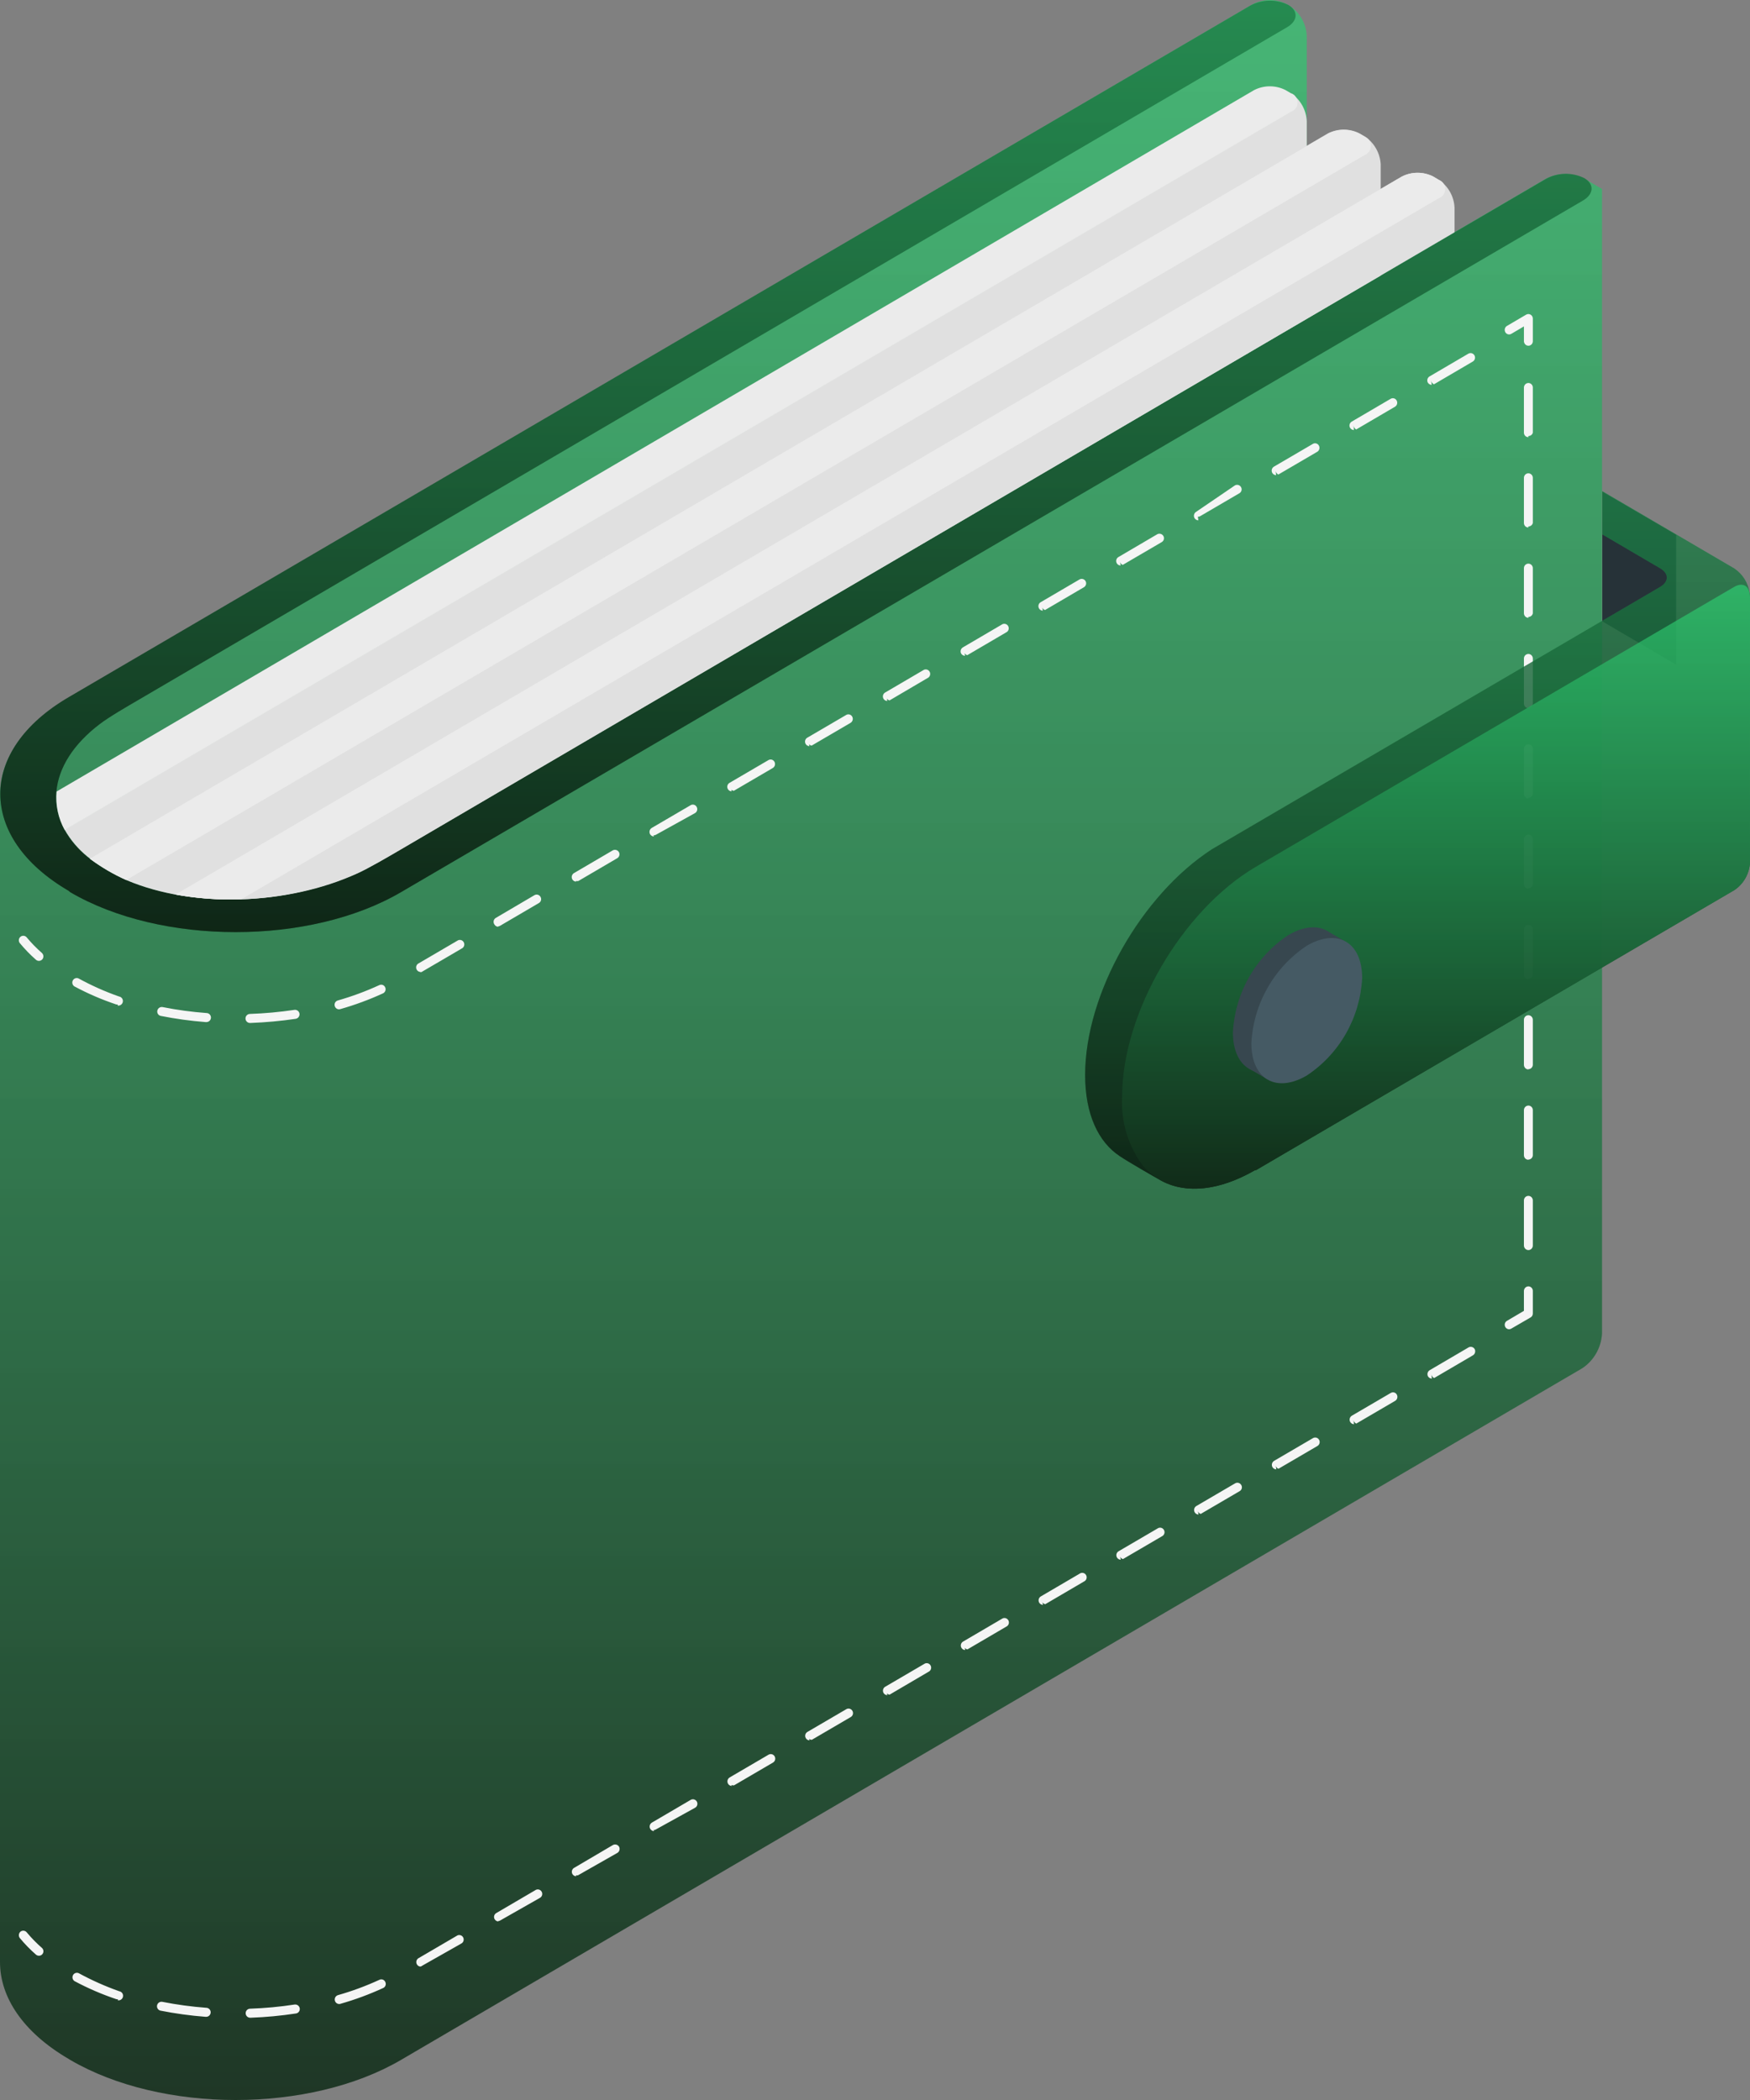 <svg width="200" height="240" viewBox="0 0 200 240" fill="none" xmlns="http://www.w3.org/2000/svg">
<rect x="0" y="0" width="200" height="240" fill="#808080" stroke="none"/>
<path d="M183.121 56.191L191.56 61.125V75.959L183.121 71.014V56.191Z" fill="#263238"/>
<path d="M176.646 20.441L149.343 36.42V4.421C149.367 3.644 149.183 2.876 148.81 2.198C148.437 1.52 147.89 0.957 147.226 0.57C146.562 0.183 145.807 -0.014 145.041 0.001C144.275 0.015 143.528 0.241 142.879 0.653L7.839 79.733C2.616 82.83 0 86.784 0 90.789V224.238C0 228.243 2.616 232.248 7.839 235.303L8.022 235.417C18.467 241.528 35.386 241.528 45.831 235.417L180.84 156.367C181.493 155.931 182.035 155.346 182.426 154.66C182.816 153.974 183.044 153.205 183.09 152.414V21.597L180.973 20.358C180.295 20.03 179.551 19.867 178.8 19.882C178.049 19.896 177.312 20.087 176.646 20.441Z" fill="url(#paint0_linear_141_1339)"/>
<path d="M7.838 101.806C-2.566 95.726 -2.566 85.765 7.838 79.685L142.878 0.646C143.547 0.285 144.29 0.089 145.047 0.075C145.804 0.06 146.554 0.228 147.235 0.563C148.396 1.244 148.335 2.39 147.093 3.113L15.83 79.984C14.588 80.717 12.552 81.873 11.401 82.751C5.293 87.385 4.764 93.569 10.007 97.945C11.383 99.012 12.884 99.903 14.476 100.598C22.009 103.788 32.8 103.468 40.812 99.803C42.125 99.205 44.13 98.007 45.373 97.285L176.697 20.434C177.366 20.075 178.109 19.881 178.866 19.867C179.622 19.852 180.372 20.018 181.054 20.351C182.224 21.033 182.163 22.178 180.921 22.911L45.831 101.961C35.426 108.051 18.426 108.051 8.021 101.961L7.838 101.806Z" fill="url(#paint1_linear_141_1339)"/>
<path opacity="0.3" d="M7.838 101.806C-2.566 95.726 -2.566 85.765 7.838 79.685L142.878 0.646C143.547 0.285 144.29 0.089 145.047 0.075C145.804 0.06 146.554 0.228 147.235 0.563C148.396 1.244 148.335 2.39 147.093 3.113L15.83 79.984C14.588 80.717 12.552 81.873 11.401 82.751C5.293 87.385 4.764 93.569 10.007 97.945C11.383 99.012 12.884 99.903 14.476 100.598C22.009 103.788 32.8 103.468 40.812 99.803C42.125 99.205 44.13 98.007 45.373 97.285L176.697 20.434C177.366 20.075 178.109 19.881 178.866 19.867C179.622 19.852 180.372 20.018 181.054 20.351C182.224 21.033 182.163 22.178 180.921 22.911L45.831 101.961C35.426 108.051 18.426 108.051 8.021 101.961L7.838 101.806Z" fill="black"/>
<path d="M4.449 109.815C4.326 109.815 4.207 109.771 4.113 109.691C3.45 109.108 2.834 108.473 2.27 107.792C2.184 107.687 2.142 107.551 2.155 107.414C2.167 107.278 2.232 107.152 2.336 107.064C2.44 106.977 2.574 106.934 2.709 106.947C2.843 106.96 2.968 107.026 3.054 107.131C3.584 107.769 4.162 108.362 4.785 108.907C4.886 108.998 4.947 109.126 4.957 109.263C4.966 109.4 4.923 109.535 4.835 109.64C4.786 109.694 4.727 109.738 4.66 109.768C4.594 109.799 4.522 109.814 4.449 109.815Z" fill="#F5F5F5"/>
<path d="M28.566 116.911C28.434 116.911 28.308 116.86 28.213 116.767C28.118 116.675 28.062 116.549 28.057 116.416C28.054 116.347 28.065 116.278 28.089 116.214C28.112 116.15 28.148 116.091 28.195 116.041C28.241 115.991 28.297 115.951 28.359 115.923C28.421 115.895 28.488 115.88 28.556 115.879C30.259 115.82 31.959 115.665 33.646 115.414C33.712 115.404 33.779 115.407 33.844 115.423C33.91 115.44 33.971 115.469 34.025 115.509C34.078 115.549 34.124 115.6 34.159 115.658C34.193 115.716 34.216 115.781 34.226 115.848C34.244 115.983 34.209 116.12 34.129 116.23C34.05 116.339 33.931 116.413 33.798 116.436C32.084 116.689 30.358 116.847 28.627 116.911H28.566ZM23.476 116.808C21.767 116.675 20.067 116.44 18.386 116.106C18.32 116.095 18.256 116.07 18.2 116.034C18.143 115.998 18.095 115.95 18.057 115.894C18.019 115.838 17.992 115.775 17.979 115.709C17.965 115.642 17.965 115.574 17.979 115.507C18.006 115.373 18.084 115.254 18.196 115.177C18.308 115.1 18.446 115.07 18.579 115.094C20.237 115.424 21.913 115.651 23.598 115.776C23.733 115.776 23.862 115.83 23.958 115.927C24.053 116.024 24.107 116.155 24.107 116.292C24.107 116.429 24.053 116.56 23.958 116.657C23.862 116.753 23.733 116.808 23.598 116.808H23.476ZM38.746 115.352C38.635 115.352 38.526 115.314 38.438 115.245C38.35 115.176 38.286 115.08 38.257 114.97C38.239 114.906 38.233 114.839 38.24 114.772C38.248 114.705 38.268 114.641 38.3 114.582C38.333 114.524 38.376 114.472 38.428 114.431C38.48 114.389 38.54 114.359 38.603 114.341C40.226 113.878 41.812 113.292 43.347 112.586C43.407 112.557 43.473 112.54 43.539 112.536C43.606 112.533 43.672 112.543 43.735 112.566C43.798 112.589 43.855 112.625 43.904 112.671C43.953 112.717 43.992 112.772 44.019 112.834C44.048 112.895 44.065 112.962 44.069 113.03C44.072 113.099 44.062 113.167 44.04 113.231C44.017 113.296 43.982 113.355 43.936 113.405C43.891 113.456 43.836 113.497 43.775 113.525C42.19 114.253 40.553 114.856 38.878 115.332L38.746 115.352ZM13.448 114.795C13.394 114.805 13.339 114.805 13.285 114.795C11.636 114.244 10.036 113.554 8.501 112.73C8.391 112.661 8.312 112.552 8.279 112.426C8.246 112.3 8.261 112.165 8.322 112.05C8.382 111.934 8.484 111.847 8.606 111.805C8.728 111.762 8.862 111.769 8.979 111.822C10.465 112.637 12.014 113.328 13.611 113.887C13.746 113.909 13.867 113.984 13.947 114.096C14.027 114.208 14.06 114.348 14.039 114.485C14.017 114.622 13.943 114.745 13.832 114.826C13.721 114.907 13.583 114.941 13.448 114.919V114.795ZM48.061 111.079C47.95 111.078 47.842 111.04 47.754 110.971C47.666 110.902 47.603 110.806 47.575 110.697C47.546 110.588 47.553 110.473 47.595 110.368C47.636 110.264 47.711 110.176 47.806 110.119L52.255 107.518C52.313 107.475 52.378 107.445 52.448 107.43C52.518 107.415 52.59 107.415 52.659 107.43C52.729 107.445 52.795 107.474 52.853 107.517C52.91 107.559 52.959 107.613 52.995 107.676C53.03 107.738 53.053 107.807 53.06 107.879C53.068 107.951 53.061 108.024 53.039 108.092C53.017 108.161 52.982 108.225 52.934 108.279C52.887 108.332 52.829 108.376 52.764 108.405L48.315 111.007C48.229 111.077 48.121 111.114 48.01 111.11L48.061 111.079ZM56.958 105.918C56.868 105.918 56.779 105.894 56.7 105.849C56.622 105.804 56.556 105.738 56.51 105.66C56.468 105.603 56.439 105.538 56.423 105.469C56.407 105.4 56.405 105.329 56.417 105.259C56.429 105.189 56.456 105.123 56.495 105.064C56.534 105.005 56.584 104.955 56.643 104.916L61.081 102.305C61.199 102.238 61.338 102.221 61.467 102.258C61.597 102.295 61.707 102.382 61.773 102.501C61.808 102.559 61.831 102.623 61.84 102.69C61.849 102.757 61.845 102.826 61.828 102.891C61.811 102.957 61.781 103.018 61.74 103.072C61.7 103.125 61.648 103.17 61.59 103.203L57.152 105.804C57.078 105.85 56.994 105.875 56.907 105.876L56.958 105.918ZM65.846 100.756C65.757 100.756 65.67 100.732 65.593 100.687C65.516 100.641 65.452 100.576 65.408 100.498C65.341 100.379 65.322 100.237 65.356 100.104C65.391 99.971 65.475 99.857 65.591 99.786L70.03 97.185C70.149 97.12 70.289 97.104 70.419 97.141C70.55 97.177 70.662 97.263 70.732 97.381C70.798 97.5 70.815 97.641 70.778 97.772C70.742 97.904 70.656 98.016 70.539 98.083L66.1 100.684C66.003 100.712 65.9 100.709 65.805 100.674L65.846 100.756ZM74.733 95.595C74.644 95.595 74.557 95.57 74.48 95.525C74.403 95.48 74.34 95.415 74.295 95.337C74.228 95.218 74.209 95.076 74.244 94.943C74.278 94.81 74.362 94.696 74.478 94.625L78.927 92.024C78.985 91.989 79.049 91.967 79.116 91.958C79.182 91.949 79.25 91.954 79.314 91.972C79.379 91.991 79.439 92.022 79.492 92.064C79.544 92.107 79.588 92.16 79.619 92.22C79.686 92.338 79.704 92.478 79.67 92.609C79.636 92.74 79.552 92.853 79.436 92.922L74.967 95.399C74.88 95.448 74.782 95.473 74.682 95.471L74.733 95.595ZM83.62 90.434C83.531 90.436 83.443 90.412 83.366 90.367C83.289 90.321 83.225 90.255 83.182 90.176C83.116 90.058 83.097 89.918 83.132 89.787C83.166 89.655 83.25 89.543 83.366 89.474L87.814 86.873C87.872 86.838 87.935 86.815 88.001 86.805C88.067 86.796 88.135 86.8 88.199 86.817C88.264 86.834 88.324 86.865 88.377 86.906C88.43 86.948 88.474 86.999 88.507 87.058C88.574 87.178 88.592 87.319 88.558 87.453C88.524 87.586 88.44 87.7 88.323 87.771L83.875 90.372C83.764 90.366 83.657 90.327 83.569 90.258L83.62 90.434ZM92.507 85.273C92.396 85.272 92.289 85.234 92.201 85.165C92.113 85.096 92.05 84.999 92.021 84.891C91.992 84.782 91.999 84.666 92.041 84.562C92.083 84.458 92.157 84.37 92.253 84.313L96.702 81.712C96.759 81.677 96.822 81.654 96.888 81.644C96.955 81.635 97.022 81.638 97.087 81.656C97.151 81.673 97.212 81.704 97.264 81.745C97.317 81.786 97.361 81.838 97.394 81.897C97.461 82.017 97.48 82.158 97.445 82.291C97.411 82.424 97.327 82.539 97.211 82.609L92.762 85.211C92.647 85.193 92.54 85.139 92.457 85.056L92.507 85.273ZM101.405 80.112C101.294 80.11 101.186 80.072 101.098 80.003C101.011 79.934 100.947 79.838 100.919 79.729C100.89 79.621 100.897 79.505 100.939 79.401C100.98 79.296 101.055 79.209 101.15 79.151L105.589 76.55C105.704 76.498 105.834 76.49 105.954 76.529C106.074 76.568 106.175 76.651 106.239 76.761C106.302 76.872 106.323 77.002 106.297 77.127C106.271 77.252 106.2 77.363 106.098 77.438L101.659 80.049C101.54 80.019 101.433 79.95 101.354 79.853L101.405 80.112ZM110.292 74.95C110.202 74.949 110.114 74.925 110.035 74.88C109.957 74.835 109.891 74.77 109.844 74.692C109.781 74.573 109.766 74.433 109.802 74.302C109.838 74.171 109.922 74.059 110.038 73.99L114.476 71.389C114.534 71.347 114.6 71.317 114.669 71.302C114.739 71.287 114.811 71.287 114.881 71.301C114.95 71.316 115.016 71.346 115.074 71.388C115.132 71.43 115.18 71.484 115.216 71.547C115.251 71.609 115.274 71.679 115.282 71.751C115.289 71.822 115.282 71.895 115.26 71.964C115.239 72.032 115.203 72.096 115.156 72.15C115.108 72.204 115.05 72.247 114.985 72.277L110.547 74.878C110.483 74.863 110.423 74.835 110.371 74.796C110.318 74.757 110.274 74.708 110.241 74.651L110.292 74.95ZM119.179 69.789C119.068 69.788 118.961 69.75 118.873 69.681C118.785 69.612 118.722 69.516 118.693 69.407C118.664 69.298 118.671 69.183 118.713 69.078C118.755 68.974 118.829 68.886 118.925 68.829L123.364 66.228C123.481 66.159 123.621 66.141 123.752 66.175C123.883 66.21 123.996 66.296 124.066 66.413C124.132 66.533 124.149 66.674 124.112 66.805C124.076 66.937 123.99 67.048 123.873 67.115L119.434 69.717C119.367 69.697 119.305 69.663 119.252 69.617C119.199 69.57 119.157 69.513 119.129 69.448L119.179 69.789ZM128.067 64.628C127.956 64.627 127.848 64.589 127.76 64.52C127.672 64.451 127.609 64.354 127.58 64.246C127.552 64.137 127.559 64.022 127.6 63.917C127.642 63.813 127.717 63.725 127.812 63.668L132.261 61.056C132.379 60.992 132.517 60.977 132.646 61.013C132.775 61.05 132.885 61.135 132.953 61.252C132.988 61.31 133.01 61.375 133.02 61.442C133.029 61.509 133.025 61.577 133.008 61.643C132.991 61.708 132.961 61.769 132.92 61.823C132.879 61.876 132.828 61.921 132.77 61.954L128.321 64.555C128.249 64.533 128.184 64.493 128.13 64.439C128.077 64.385 128.038 64.319 128.016 64.246L128.067 64.628ZM136.954 59.467C136.865 59.466 136.778 59.442 136.701 59.397C136.624 59.351 136.561 59.286 136.516 59.208C136.449 59.089 136.43 58.948 136.465 58.814C136.499 58.681 136.583 58.567 136.7 58.496L141.138 55.472C141.256 55.407 141.394 55.392 141.523 55.429C141.652 55.465 141.762 55.551 141.83 55.668C141.865 55.726 141.887 55.79 141.897 55.857C141.906 55.924 141.902 55.993 141.885 56.058C141.868 56.124 141.838 56.185 141.797 56.238C141.756 56.292 141.705 56.337 141.647 56.37L137.198 58.971C137.111 59.028 137.007 59.054 136.903 59.043L136.954 59.467ZM145.841 54.305C145.752 54.305 145.665 54.281 145.589 54.235C145.512 54.19 145.448 54.125 145.404 54.047C145.336 53.928 145.318 53.786 145.352 53.653C145.386 53.52 145.471 53.406 145.587 53.335L150.036 50.734C150.093 50.699 150.156 50.676 150.222 50.666C150.289 50.657 150.356 50.661 150.42 50.678C150.485 50.695 150.545 50.726 150.598 50.767C150.651 50.809 150.695 50.86 150.728 50.919C150.795 51.039 150.814 51.18 150.779 51.313C150.745 51.447 150.661 51.561 150.545 51.632L146.096 54.233C146.019 54.196 145.951 54.141 145.898 54.073C145.845 54.005 145.808 53.925 145.79 53.841L145.841 54.305ZM154.739 49.144C154.648 49.144 154.56 49.121 154.481 49.075C154.402 49.03 154.337 48.965 154.291 48.886C154.225 48.767 154.208 48.626 154.245 48.495C154.281 48.363 154.367 48.251 154.484 48.184L158.923 45.583C158.98 45.548 159.044 45.525 159.11 45.515C159.176 45.506 159.243 45.51 159.308 45.527C159.372 45.544 159.433 45.575 159.486 45.616C159.538 45.658 159.582 45.709 159.615 45.769C159.682 45.888 159.701 46.029 159.667 46.163C159.632 46.296 159.548 46.41 159.432 46.481L154.993 49.082C154.91 49.037 154.838 48.972 154.785 48.893C154.732 48.814 154.698 48.723 154.688 48.628L154.739 49.144ZM163.626 43.983C163.536 43.982 163.447 43.958 163.369 43.913C163.291 43.868 163.225 43.803 163.178 43.725C163.115 43.605 163.1 43.465 163.136 43.334C163.172 43.203 163.256 43.092 163.372 43.023L167.81 40.422C167.928 40.353 168.067 40.335 168.198 40.371C168.329 40.406 168.44 40.493 168.507 40.612C168.575 40.732 168.593 40.873 168.558 41.006C168.522 41.138 168.437 41.251 168.319 41.32L163.881 43.921C163.784 43.878 163.701 43.809 163.64 43.722C163.579 43.635 163.542 43.532 163.534 43.425L163.626 43.983Z" fill="#F5F5F5"/>
<path d="M174.672 39.512C174.538 39.509 174.41 39.454 174.315 39.358C174.22 39.261 174.165 39.132 174.163 38.996V37.303L172.727 38.149C172.67 38.184 172.607 38.207 172.541 38.217C172.474 38.226 172.407 38.222 172.343 38.205C172.278 38.188 172.217 38.157 172.165 38.116C172.112 38.074 172.068 38.023 172.035 37.964C171.968 37.844 171.949 37.703 171.984 37.569C172.018 37.436 172.102 37.322 172.218 37.251L174.417 35.961C174.495 35.915 174.584 35.891 174.674 35.892C174.764 35.892 174.852 35.916 174.929 35.963C175.007 36.009 175.071 36.075 175.115 36.154C175.159 36.234 175.182 36.324 175.181 36.415V38.996C175.181 39.133 175.127 39.264 175.032 39.361C174.936 39.458 174.807 39.512 174.672 39.512Z" fill="#F5F5F5"/>
<path d="M174.671 142.867C174.537 142.864 174.409 142.809 174.314 142.712C174.219 142.616 174.165 142.486 174.162 142.35V137.189C174.162 137.052 174.216 136.921 174.311 136.824C174.407 136.727 174.536 136.673 174.671 136.673C174.806 136.673 174.936 136.727 175.031 136.824C175.126 136.921 175.18 137.052 175.18 137.189V142.35C175.18 142.487 175.126 142.619 175.031 142.715C174.936 142.812 174.806 142.867 174.671 142.867ZM174.671 132.544C174.536 132.544 174.407 132.49 174.311 132.393C174.216 132.296 174.162 132.165 174.162 132.028V126.867C174.165 126.731 174.219 126.601 174.314 126.505C174.409 126.408 174.537 126.353 174.671 126.351C174.806 126.351 174.936 126.405 175.031 126.502C175.126 126.599 175.18 126.73 175.18 126.867V132.028C175.175 132.161 175.119 132.287 175.024 132.38C174.929 132.472 174.803 132.523 174.671 132.523V132.544ZM174.671 122.222C174.537 122.219 174.409 122.164 174.314 122.067C174.219 121.971 174.165 121.841 174.162 121.705V116.544C174.162 116.407 174.216 116.276 174.311 116.179C174.407 116.082 174.536 116.028 174.671 116.028C174.806 116.028 174.936 116.082 175.031 116.179C175.126 116.276 175.18 116.407 175.18 116.544V121.705C175.172 121.837 175.115 121.96 175.021 122.051C174.926 122.141 174.801 122.191 174.671 122.191V122.222ZM174.671 111.899C174.536 111.899 174.407 111.845 174.311 111.748C174.216 111.651 174.162 111.52 174.162 111.383V106.222C174.162 106.085 174.216 105.954 174.311 105.857C174.407 105.76 174.536 105.706 174.671 105.706C174.806 105.706 174.936 105.76 175.031 105.857C175.126 105.954 175.18 106.085 175.18 106.222V111.383C175.167 111.511 175.108 111.629 175.014 111.715C174.92 111.801 174.798 111.848 174.671 111.847V111.899ZM174.671 101.577C174.536 101.577 174.407 101.522 174.311 101.425C174.216 101.329 174.162 101.197 174.162 101.06V95.899C174.165 95.763 174.219 95.633 174.314 95.537C174.409 95.441 174.537 95.386 174.671 95.383C174.806 95.383 174.936 95.438 175.031 95.534C175.126 95.631 175.18 95.762 175.18 95.899V101.06C175.165 101.186 175.105 101.302 175.011 101.386C174.917 101.47 174.796 101.516 174.671 101.515V101.577ZM174.671 91.254C174.537 91.251 174.409 91.196 174.314 91.1C174.219 91.004 174.165 90.874 174.162 90.738V85.577C174.162 85.44 174.216 85.309 174.311 85.212C174.407 85.115 174.536 85.061 174.671 85.061C174.806 85.061 174.936 85.115 175.031 85.212C175.126 85.309 175.18 85.44 175.18 85.577V90.738C175.163 90.862 175.102 90.975 175.008 91.057C174.914 91.139 174.795 91.183 174.671 91.182V91.254ZM174.671 80.932C174.536 80.932 174.407 80.877 174.311 80.781C174.216 80.684 174.162 80.552 174.162 80.415V75.254C174.162 75.117 174.216 74.986 174.311 74.889C174.407 74.793 174.536 74.738 174.671 74.738C174.806 74.738 174.936 74.793 175.031 74.889C175.126 74.986 175.18 75.117 175.18 75.254V80.415C175.158 80.536 175.095 80.644 175.002 80.722C174.909 80.799 174.792 80.841 174.671 80.839V80.932ZM174.671 70.609C174.537 70.606 174.409 70.551 174.314 70.455C174.219 70.359 174.165 70.229 174.162 70.093V64.932C174.162 64.795 174.216 64.664 174.311 64.567C174.407 64.47 174.536 64.416 174.671 64.416C174.806 64.416 174.936 64.47 175.031 64.567C175.126 64.664 175.18 64.795 175.18 64.932V70.093C175.156 70.211 175.092 70.317 174.999 70.393C174.906 70.468 174.79 70.508 174.671 70.506V70.609ZM174.671 60.287C174.536 60.287 174.407 60.232 174.311 60.136C174.216 60.039 174.162 59.907 174.162 59.771V54.609C174.162 54.472 174.216 54.341 174.311 54.244C174.407 54.148 174.536 54.093 174.671 54.093C174.806 54.093 174.936 54.148 175.031 54.244C175.126 54.341 175.18 54.472 175.18 54.609V59.771C175.152 59.885 175.087 59.986 174.994 60.058C174.901 60.129 174.787 60.166 174.671 60.163V60.287ZM174.671 49.964C174.536 49.964 174.407 49.91 174.311 49.813C174.216 49.716 174.162 49.585 174.162 49.448V44.287C174.165 44.151 174.219 44.021 174.314 43.925C174.409 43.829 174.537 43.773 174.671 43.771C174.806 43.771 174.936 43.825 175.031 43.922C175.126 44.019 175.18 44.15 175.18 44.287V49.448C175.15 49.561 175.084 49.66 174.991 49.729C174.899 49.798 174.786 49.834 174.671 49.83V49.964Z" fill="#F5F5F5"/>
<path d="M172.473 151.917C172.361 151.916 172.254 151.878 172.166 151.809C172.078 151.74 172.015 151.643 171.986 151.535C171.957 151.426 171.964 151.31 172.006 151.206C172.048 151.102 172.123 151.014 172.218 150.957L174.162 149.811V147.53C174.165 147.394 174.22 147.264 174.314 147.168C174.409 147.071 174.537 147.016 174.671 147.014C174.806 147.014 174.936 147.068 175.031 147.165C175.127 147.262 175.18 147.393 175.18 147.53V150.11C175.182 150.202 175.159 150.293 175.114 150.372C175.069 150.452 175.004 150.519 174.926 150.564L172.697 151.855C172.627 151.891 172.551 151.912 172.473 151.917Z" fill="#F5F5F5"/>
<path d="M28.585 230.597C28.45 230.597 28.321 230.542 28.225 230.445C28.13 230.349 28.076 230.217 28.076 230.08C28.076 229.944 28.13 229.812 28.225 229.715C28.321 229.619 28.45 229.564 28.585 229.564C30.29 229.507 31.989 229.349 33.675 229.089C33.809 229.072 33.944 229.107 34.052 229.188C34.16 229.268 34.233 229.389 34.256 229.523C34.266 229.59 34.263 229.659 34.247 229.725C34.231 229.79 34.202 229.853 34.162 229.907C34.123 229.962 34.073 230.008 34.015 230.043C33.958 230.078 33.894 230.101 33.828 230.111C32.115 230.373 30.388 230.535 28.657 230.597H28.585ZM23.495 230.493C21.77 230.361 20.053 230.126 18.354 229.791C18.222 229.766 18.105 229.689 18.029 229.577C17.953 229.465 17.923 229.327 17.947 229.193C17.974 229.058 18.052 228.939 18.164 228.862C18.277 228.785 18.414 228.755 18.548 228.78C20.206 229.108 21.882 229.335 23.567 229.461C23.701 229.461 23.831 229.515 23.927 229.612C24.022 229.709 24.076 229.84 24.076 229.977C24.076 230.114 24.022 230.245 23.927 230.342C23.831 230.439 23.701 230.493 23.567 230.493H23.495ZM38.766 229.028C38.655 229.029 38.547 228.994 38.459 228.926C38.37 228.859 38.306 228.764 38.277 228.656C38.258 228.591 38.252 228.523 38.26 228.455C38.267 228.388 38.287 228.323 38.319 228.263C38.351 228.204 38.395 228.151 38.447 228.109C38.499 228.067 38.559 228.035 38.623 228.016C40.246 227.555 41.832 226.968 43.367 226.261C43.428 226.232 43.493 226.216 43.56 226.213C43.627 226.21 43.694 226.221 43.757 226.245C43.82 226.269 43.877 226.306 43.925 226.353C43.974 226.4 44.012 226.457 44.039 226.519C44.068 226.58 44.084 226.646 44.088 226.714C44.091 226.781 44.081 226.849 44.059 226.912C44.036 226.976 44.001 227.034 43.955 227.083C43.91 227.133 43.855 227.173 43.794 227.2C42.213 227.928 40.58 228.532 38.908 229.007C38.843 229.033 38.773 229.04 38.704 229.028H38.766ZM13.468 228.48C13.414 228.49 13.359 228.49 13.305 228.48C11.657 227.927 10.056 227.237 8.52 226.416C8.411 226.347 8.332 226.238 8.298 226.111C8.265 225.985 8.281 225.851 8.341 225.735C8.402 225.62 8.504 225.532 8.626 225.49C8.748 225.448 8.881 225.454 8.999 225.508C10.487 226.318 12.035 227.009 13.631 227.572C13.697 227.583 13.762 227.607 13.819 227.643C13.877 227.679 13.927 227.726 13.967 227.782C14.007 227.837 14.035 227.9 14.051 227.967C14.066 228.034 14.069 228.103 14.058 228.171C14.048 228.239 14.024 228.304 13.988 228.362C13.953 228.42 13.906 228.471 13.852 228.512C13.797 228.552 13.735 228.581 13.669 228.597C13.603 228.613 13.535 228.615 13.468 228.604V228.48ZM48.08 224.754C47.969 224.753 47.862 224.715 47.774 224.646C47.686 224.577 47.623 224.481 47.594 224.372C47.565 224.263 47.572 224.148 47.614 224.043C47.656 223.939 47.73 223.852 47.826 223.794L52.275 221.193C52.389 221.14 52.519 221.133 52.639 221.172C52.759 221.211 52.861 221.293 52.924 221.404C52.988 221.514 53.008 221.645 52.982 221.77C52.956 221.895 52.886 222.005 52.784 222.081L48.274 224.64C48.203 224.704 48.114 224.744 48.019 224.754H48.08ZM56.978 219.593C56.887 219.594 56.798 219.571 56.719 219.525C56.641 219.48 56.575 219.414 56.53 219.335C56.496 219.276 56.474 219.211 56.465 219.144C56.456 219.076 56.461 219.008 56.479 218.942C56.497 218.877 56.528 218.815 56.57 218.762C56.612 218.709 56.664 218.665 56.723 218.633L61.162 216.032C61.219 215.989 61.285 215.959 61.355 215.944C61.425 215.929 61.496 215.929 61.566 215.944C61.636 215.959 61.702 215.988 61.76 216.031C61.817 216.073 61.865 216.127 61.901 216.19C61.937 216.252 61.96 216.321 61.967 216.393C61.975 216.465 61.968 216.538 61.946 216.606C61.924 216.675 61.889 216.739 61.841 216.792C61.794 216.846 61.736 216.89 61.671 216.919L57.171 219.479C57.095 219.527 57.007 219.552 56.917 219.552L56.978 219.593ZM65.865 214.432C65.775 214.432 65.686 214.408 65.607 214.363C65.529 214.318 65.463 214.252 65.417 214.173C65.351 214.054 65.335 213.914 65.371 213.782C65.407 213.65 65.493 213.539 65.611 213.472L70.049 210.86C70.169 210.795 70.308 210.78 70.439 210.816C70.57 210.853 70.681 210.938 70.752 211.056C70.815 211.176 70.83 211.316 70.794 211.446C70.758 211.577 70.674 211.689 70.558 211.758L66.058 214.318C65.975 214.341 65.887 214.341 65.804 214.318L65.865 214.432ZM74.752 209.27C74.664 209.27 74.576 209.246 74.5 209.2C74.423 209.155 74.359 209.09 74.315 209.012C74.247 208.893 74.229 208.751 74.263 208.618C74.297 208.485 74.382 208.371 74.498 208.3L78.936 205.699C79.055 205.631 79.196 205.614 79.327 205.651C79.459 205.688 79.571 205.775 79.639 205.895C79.705 206.014 79.722 206.155 79.685 206.286C79.649 206.418 79.563 206.53 79.445 206.597L74.966 209.074C74.885 209.13 74.789 209.158 74.691 209.157L74.752 209.27ZM83.64 204.109C83.551 204.109 83.464 204.084 83.387 204.039C83.31 203.994 83.246 203.929 83.202 203.851C83.135 203.732 83.116 203.59 83.15 203.457C83.185 203.324 83.269 203.21 83.385 203.139L87.834 200.537C87.951 200.469 88.091 200.451 88.222 200.487C88.352 200.522 88.464 200.609 88.531 200.728C88.599 200.848 88.617 200.989 88.582 201.122C88.546 201.254 88.46 201.367 88.343 201.436L83.894 204.037C83.787 204.054 83.678 204.04 83.579 203.996L83.64 204.109ZM92.527 198.896C92.438 198.898 92.35 198.875 92.273 198.829C92.195 198.784 92.132 198.718 92.089 198.638C92.022 198.52 92.004 198.38 92.038 198.249C92.073 198.118 92.157 198.005 92.272 197.936L96.721 195.335C96.839 195.267 96.978 195.248 97.109 195.284C97.24 195.32 97.351 195.407 97.418 195.526C97.486 195.645 97.504 195.786 97.469 195.919C97.433 196.052 97.348 196.165 97.23 196.233L92.781 198.834C92.668 198.834 92.558 198.798 92.466 198.731L92.527 198.896ZM101.414 193.735C101.325 193.734 101.238 193.71 101.161 193.665C101.085 193.62 101.021 193.555 100.976 193.477C100.91 193.359 100.892 193.219 100.926 193.088C100.96 192.956 101.044 192.844 101.16 192.775L105.608 190.174C105.666 190.131 105.732 190.101 105.801 190.086C105.871 190.071 105.943 190.071 106.013 190.086C106.083 190.101 106.148 190.131 106.206 190.173C106.264 190.215 106.312 190.269 106.348 190.332C106.384 190.394 106.406 190.463 106.414 190.535C106.422 190.607 106.414 190.68 106.393 190.748C106.371 190.817 106.335 190.881 106.288 190.935C106.24 190.988 106.182 191.032 106.117 191.061L101.669 193.673C101.55 193.663 101.439 193.612 101.353 193.529L101.414 193.735ZM110.312 188.574C110.201 188.573 110.093 188.535 110.005 188.466C109.917 188.397 109.854 188.3 109.825 188.192C109.797 188.083 109.804 187.967 109.845 187.863C109.887 187.759 109.962 187.671 110.057 187.614L114.496 185.012C114.553 184.97 114.619 184.94 114.689 184.925C114.758 184.91 114.83 184.91 114.9 184.925C114.97 184.94 115.036 184.969 115.093 185.012C115.151 185.054 115.199 185.108 115.235 185.17C115.271 185.233 115.293 185.302 115.301 185.374C115.309 185.446 115.302 185.518 115.28 185.587C115.258 185.656 115.222 185.719 115.175 185.773C115.128 185.827 115.07 185.87 115.005 185.9L110.566 188.501C110.443 188.487 110.329 188.424 110.251 188.326L110.312 188.574ZM119.199 183.412C119.088 183.411 118.98 183.373 118.892 183.304C118.805 183.235 118.741 183.139 118.713 183.03C118.684 182.922 118.691 182.806 118.733 182.702C118.775 182.598 118.849 182.51 118.945 182.452L123.383 179.851C123.441 179.809 123.506 179.779 123.576 179.764C123.646 179.749 123.718 179.749 123.787 179.764C123.857 179.778 123.923 179.808 123.981 179.85C124.038 179.893 124.087 179.947 124.122 180.009C124.158 180.072 124.181 180.141 124.188 180.213C124.196 180.285 124.189 180.357 124.167 180.426C124.145 180.495 124.11 180.558 124.062 180.612C124.015 180.666 123.957 180.709 123.892 180.739L119.454 183.34C119.389 183.328 119.328 183.302 119.274 183.265C119.219 183.228 119.173 183.18 119.138 183.123L119.199 183.412ZM128.086 178.251C127.975 178.25 127.868 178.212 127.78 178.143C127.692 178.074 127.629 177.978 127.6 177.869C127.571 177.76 127.578 177.645 127.62 177.541C127.662 177.436 127.736 177.349 127.832 177.291L132.281 174.69C132.338 174.648 132.404 174.618 132.474 174.603C132.543 174.588 132.615 174.587 132.685 174.602C132.755 174.617 132.82 174.647 132.878 174.689C132.936 174.731 132.984 174.786 133.02 174.848C133.056 174.91 133.078 174.98 133.086 175.052C133.094 175.123 133.086 175.196 133.065 175.265C133.043 175.334 133.007 175.397 132.96 175.451C132.912 175.505 132.854 175.548 132.79 175.578L128.341 178.179C128.273 178.162 128.209 178.13 128.155 178.086C128.1 178.041 128.056 177.985 128.025 177.921L128.086 178.251ZM136.974 173.09C136.885 173.089 136.798 173.065 136.721 173.02C136.644 172.975 136.58 172.91 136.536 172.832C136.469 172.712 136.45 172.571 136.484 172.438C136.519 172.305 136.603 172.191 136.719 172.12L141.168 169.518C141.286 169.454 141.424 169.439 141.553 169.475C141.682 169.512 141.792 169.598 141.86 169.715C141.894 169.773 141.917 169.837 141.927 169.904C141.936 169.971 141.932 170.039 141.915 170.105C141.898 170.17 141.868 170.232 141.827 170.285C141.786 170.339 141.735 170.383 141.677 170.416L137.228 173.018C137.155 172.998 137.088 172.96 137.033 172.908C136.978 172.856 136.937 172.791 136.912 172.718L136.974 173.09ZM145.861 167.929C145.772 167.928 145.685 167.904 145.608 167.859C145.531 167.814 145.468 167.749 145.423 167.671C145.356 167.551 145.337 167.41 145.372 167.277C145.406 167.144 145.49 167.029 145.606 166.958L150.055 164.357C150.173 164.289 150.312 164.27 150.443 164.306C150.574 164.342 150.685 164.429 150.752 164.548C150.82 164.667 150.838 164.809 150.803 164.941C150.767 165.074 150.682 165.187 150.564 165.255L146.115 167.856C146.038 167.833 145.968 167.789 145.912 167.729C145.857 167.67 145.818 167.596 145.8 167.516L145.861 167.929ZM154.748 162.767C154.659 162.767 154.572 162.743 154.495 162.698C154.419 162.652 154.355 162.587 154.31 162.509C154.243 162.39 154.225 162.249 154.259 162.115C154.293 161.982 154.377 161.868 154.494 161.797L158.942 159.196C159 159.161 159.063 159.138 159.129 159.129C159.195 159.119 159.263 159.123 159.327 159.14C159.392 159.158 159.452 159.188 159.505 159.229C159.558 159.271 159.602 159.323 159.635 159.382C159.702 159.501 159.72 159.643 159.686 159.776C159.652 159.909 159.568 160.023 159.451 160.094L155.003 162.695C154.924 162.662 154.853 162.61 154.798 162.544C154.744 162.477 154.705 162.398 154.687 162.313L154.748 162.767ZM163.646 157.555C163.555 157.555 163.466 157.531 163.388 157.486C163.309 157.441 163.244 157.375 163.198 157.297C163.134 157.177 163.119 157.037 163.155 156.906C163.191 156.775 163.276 156.664 163.391 156.595L167.83 153.993C167.947 153.925 168.087 153.906 168.218 153.941C168.35 153.976 168.462 154.061 168.532 154.179C168.596 154.3 168.611 154.442 168.575 154.574C168.539 154.707 168.455 154.82 168.339 154.891L163.9 157.493C163.822 157.455 163.753 157.401 163.699 157.333C163.644 157.265 163.605 157.186 163.585 157.1L163.646 157.555Z" fill="#F5F5F5"/>
<path d="M4.449 223.512C4.327 223.512 4.208 223.468 4.113 223.389C3.451 222.809 2.835 222.177 2.271 221.5C2.187 221.392 2.147 221.257 2.158 221.121C2.169 220.985 2.232 220.858 2.332 220.767C2.438 220.68 2.573 220.64 2.708 220.653C2.843 220.667 2.967 220.733 3.055 220.839C3.584 221.476 4.163 222.07 4.785 222.614C4.836 222.658 4.878 222.711 4.908 222.772C4.938 222.832 4.956 222.897 4.961 222.965C4.966 223.032 4.957 223.1 4.936 223.164C4.914 223.228 4.88 223.287 4.836 223.337C4.789 223.394 4.73 223.439 4.663 223.469C4.596 223.5 4.523 223.514 4.449 223.512Z" fill="#F5F5F5"/>
<path d="M149.343 29.378V13.822C149.309 13.188 149.128 12.57 148.815 12.02C148.502 11.469 148.066 11.001 147.541 10.653C147.743 10.737 147.916 10.88 148.038 11.064C148.16 11.248 148.225 11.464 148.225 11.686C148.225 11.907 148.16 12.124 148.038 12.307C147.916 12.491 147.743 12.634 147.541 12.718L7.391 94.813C8.063 96.005 8.955 97.056 10.017 97.909C11.392 98.973 12.889 99.864 14.476 100.562C18.642 102.208 23.102 102.947 27.568 102.73L147.551 32.537C148.073 32.189 148.506 31.722 148.817 31.174C149.129 30.625 149.309 30.01 149.343 29.378Z" fill="#E0E0E0"/>
<path d="M147.543 10.659L146.922 10.297C146.365 10.012 145.749 9.864 145.125 9.864C144.501 9.864 143.886 10.012 143.328 10.297L6.466 90.462C6.329 91.989 6.652 93.522 7.393 94.859L147.543 12.775C147.762 12.701 147.953 12.559 148.088 12.369C148.223 12.179 148.296 11.951 148.296 11.717C148.296 11.482 148.223 11.254 148.088 11.064C147.953 10.874 147.762 10.732 147.543 10.659Z" fill="#EBEBEB"/>
<path d="M157.793 18.766C157.756 18.134 157.574 17.519 157.261 16.97C156.948 16.422 156.513 15.955 155.991 15.607L155.37 15.246C154.811 14.961 154.194 14.812 153.568 14.812C152.942 14.812 152.325 14.961 151.766 15.246L10.262 98.115C11.587 99.106 13.018 99.944 14.527 100.613C22.071 103.802 32.852 103.482 40.863 99.808C42.176 99.209 44.182 98.032 45.424 97.31L157.793 31.494V18.766Z" fill="#E0E0E0"/>
<path d="M14.425 100.578L155.991 17.699C156.193 17.615 156.366 17.472 156.488 17.288C156.61 17.105 156.675 16.888 156.675 16.666C156.675 16.445 156.61 16.229 156.488 16.045C156.366 15.861 156.193 15.718 155.991 15.634L155.37 15.273C154.811 14.988 154.194 14.839 153.568 14.839C152.942 14.839 152.325 14.988 151.766 15.273L10.262 98.142C11.559 99.103 12.955 99.92 14.425 100.578Z" fill="#EBEBEB"/>
<path d="M166.232 23.71C166.199 23.076 166.018 22.46 165.705 21.911C165.392 21.362 164.955 20.896 164.43 20.551L163.809 20.18C163.25 19.894 162.633 19.746 162.007 19.746C161.381 19.746 160.764 19.894 160.205 20.18L20.055 102.233C27.059 103.484 34.272 102.641 40.812 99.807C42.125 99.208 44.131 98.032 45.373 97.309L166.232 26.548V23.71Z" fill="#E0E0E0"/>
<path d="M164.43 20.551L163.809 20.18C163.25 19.894 162.633 19.746 162.007 19.746C161.381 19.746 160.764 19.894 160.205 20.18L20.055 102.233C22.533 102.682 25.051 102.866 27.568 102.78L164.43 22.657C164.645 22.581 164.832 22.439 164.965 22.25C165.097 22.061 165.168 21.835 165.168 21.604C165.168 21.372 165.097 21.147 164.965 20.958C164.832 20.769 164.645 20.627 164.43 20.551Z" fill="#EBEBEB"/>
<path d="M199.998 68.191V98.57C199.964 99.202 199.784 99.817 199.473 100.366C199.162 100.914 198.728 101.381 198.207 101.729L143.539 133.728H143.437C139.304 136.113 135.558 136.423 132.82 134.988C131.985 134.554 128.747 132.665 127.994 132.149C125.52 130.529 124.014 127.329 124.014 122.859C124.014 113.569 130.437 102.286 138.51 97.053L189.747 67.066L190.012 66.88C190.734 66.292 190.643 65.487 189.747 64.96L183.11 61.069V56.124L198.197 64.96C198.668 65.274 199.069 65.685 199.373 66.168C199.677 66.65 199.876 67.192 199.958 67.758C199.986 67.9 199.999 68.046 199.998 68.191Z" fill="url(#paint2_linear_141_1339)"/>
<path opacity="0.3" d="M199.998 68.191V98.57C199.964 99.202 199.784 99.817 199.473 100.366C199.162 100.914 198.728 101.381 198.207 101.729L143.539 133.728H143.437C139.304 136.113 135.558 136.423 132.82 134.988C131.985 134.554 128.747 132.665 127.994 132.149C125.52 130.529 124.014 127.329 124.014 122.859C124.014 113.569 130.437 102.286 138.51 97.053L189.747 67.066L190.012 66.88C190.734 66.292 190.643 65.487 189.747 64.96L183.11 61.069V56.124L198.197 64.96C198.668 65.274 199.069 65.685 199.373 66.168C199.677 66.65 199.876 67.192 199.958 67.758C199.986 67.9 199.999 68.046 199.998 68.191Z" fill="black"/>
<path d="M200.001 68.198V98.577C199.966 99.209 199.786 99.824 199.475 100.372C199.164 100.921 198.73 101.388 198.209 101.736L143.541 133.735H143.44C138.054 136.832 133.321 136.429 130.613 133.219C128.927 130.957 128.087 128.163 128.241 125.333C128.241 115.774 135.092 104.027 143.511 99.072L195.755 68.497L198.178 67.083C199.064 66.557 199.797 66.866 199.94 67.775C199.974 67.913 199.994 68.055 200.001 68.198Z" fill="url(#paint3_linear_141_1339)"/>
<path d="M140.904 117.986C140.904 122.115 143.734 123.736 147.236 121.692C149.08 120.475 150.615 118.833 151.715 116.902C152.815 114.97 153.45 112.802 153.568 110.574C153.568 106.445 150.728 104.814 147.236 106.869C145.392 108.085 143.857 109.726 142.757 111.658C141.656 113.59 141.022 115.758 140.904 117.986Z" fill="#37474F"/>
<path d="M153.793 107.626L151.91 106.532L142.758 122.129L144.906 123.389L153.793 107.626Z" fill="#37474F"/>
<path d="M143.012 119.213C143.012 123.342 145.852 124.962 149.344 122.918C151.188 121.699 152.722 120.056 153.823 118.123C154.923 116.189 155.558 114.02 155.676 111.791C155.676 107.662 152.846 106.041 149.344 108.085C147.501 109.306 145.968 110.95 144.868 112.883C143.768 114.816 143.132 116.984 143.012 119.213Z" fill="#455A64"/>
<defs>
<linearGradient id="paint0_linear_141_1339" x1="91.545" y1="0" x2="91.545" y2="240" gradientUnits="userSpaceOnUse">
<stop stop-color="#2ECC71" stop-opacity="0.7"/>
<stop offset="1" stop-color="#112C19" stop-opacity="0.88"/>
</linearGradient>
<linearGradient id="paint1_linear_141_1339" x1="90.965" y1="0.074" x2="90.965" y2="106.529" gradientUnits="userSpaceOnUse">
<stop stop-color="#2ECC71" stop-opacity="0.7"/>
<stop offset="1" stop-color="#112C19" stop-opacity="0.88"/>
</linearGradient>
<linearGradient id="paint2_linear_141_1339" x1="162.006" y1="56.124" x2="162.006" y2="135.851" gradientUnits="userSpaceOnUse">
<stop stop-color="#2ECC71" stop-opacity="0.7"/>
<stop offset="1" stop-color="#112C19" stop-opacity="0.88"/>
</linearGradient>
<linearGradient id="paint3_linear_141_1339" x1="164.112" y1="66.826" x2="164.112" y2="135.855" gradientUnits="userSpaceOnUse">
<stop stop-color="#2ECC71" stop-opacity="0.7"/>
<stop offset="1" stop-color="#112C19" stop-opacity="0.88"/>
</linearGradient>
</defs>
</svg>
